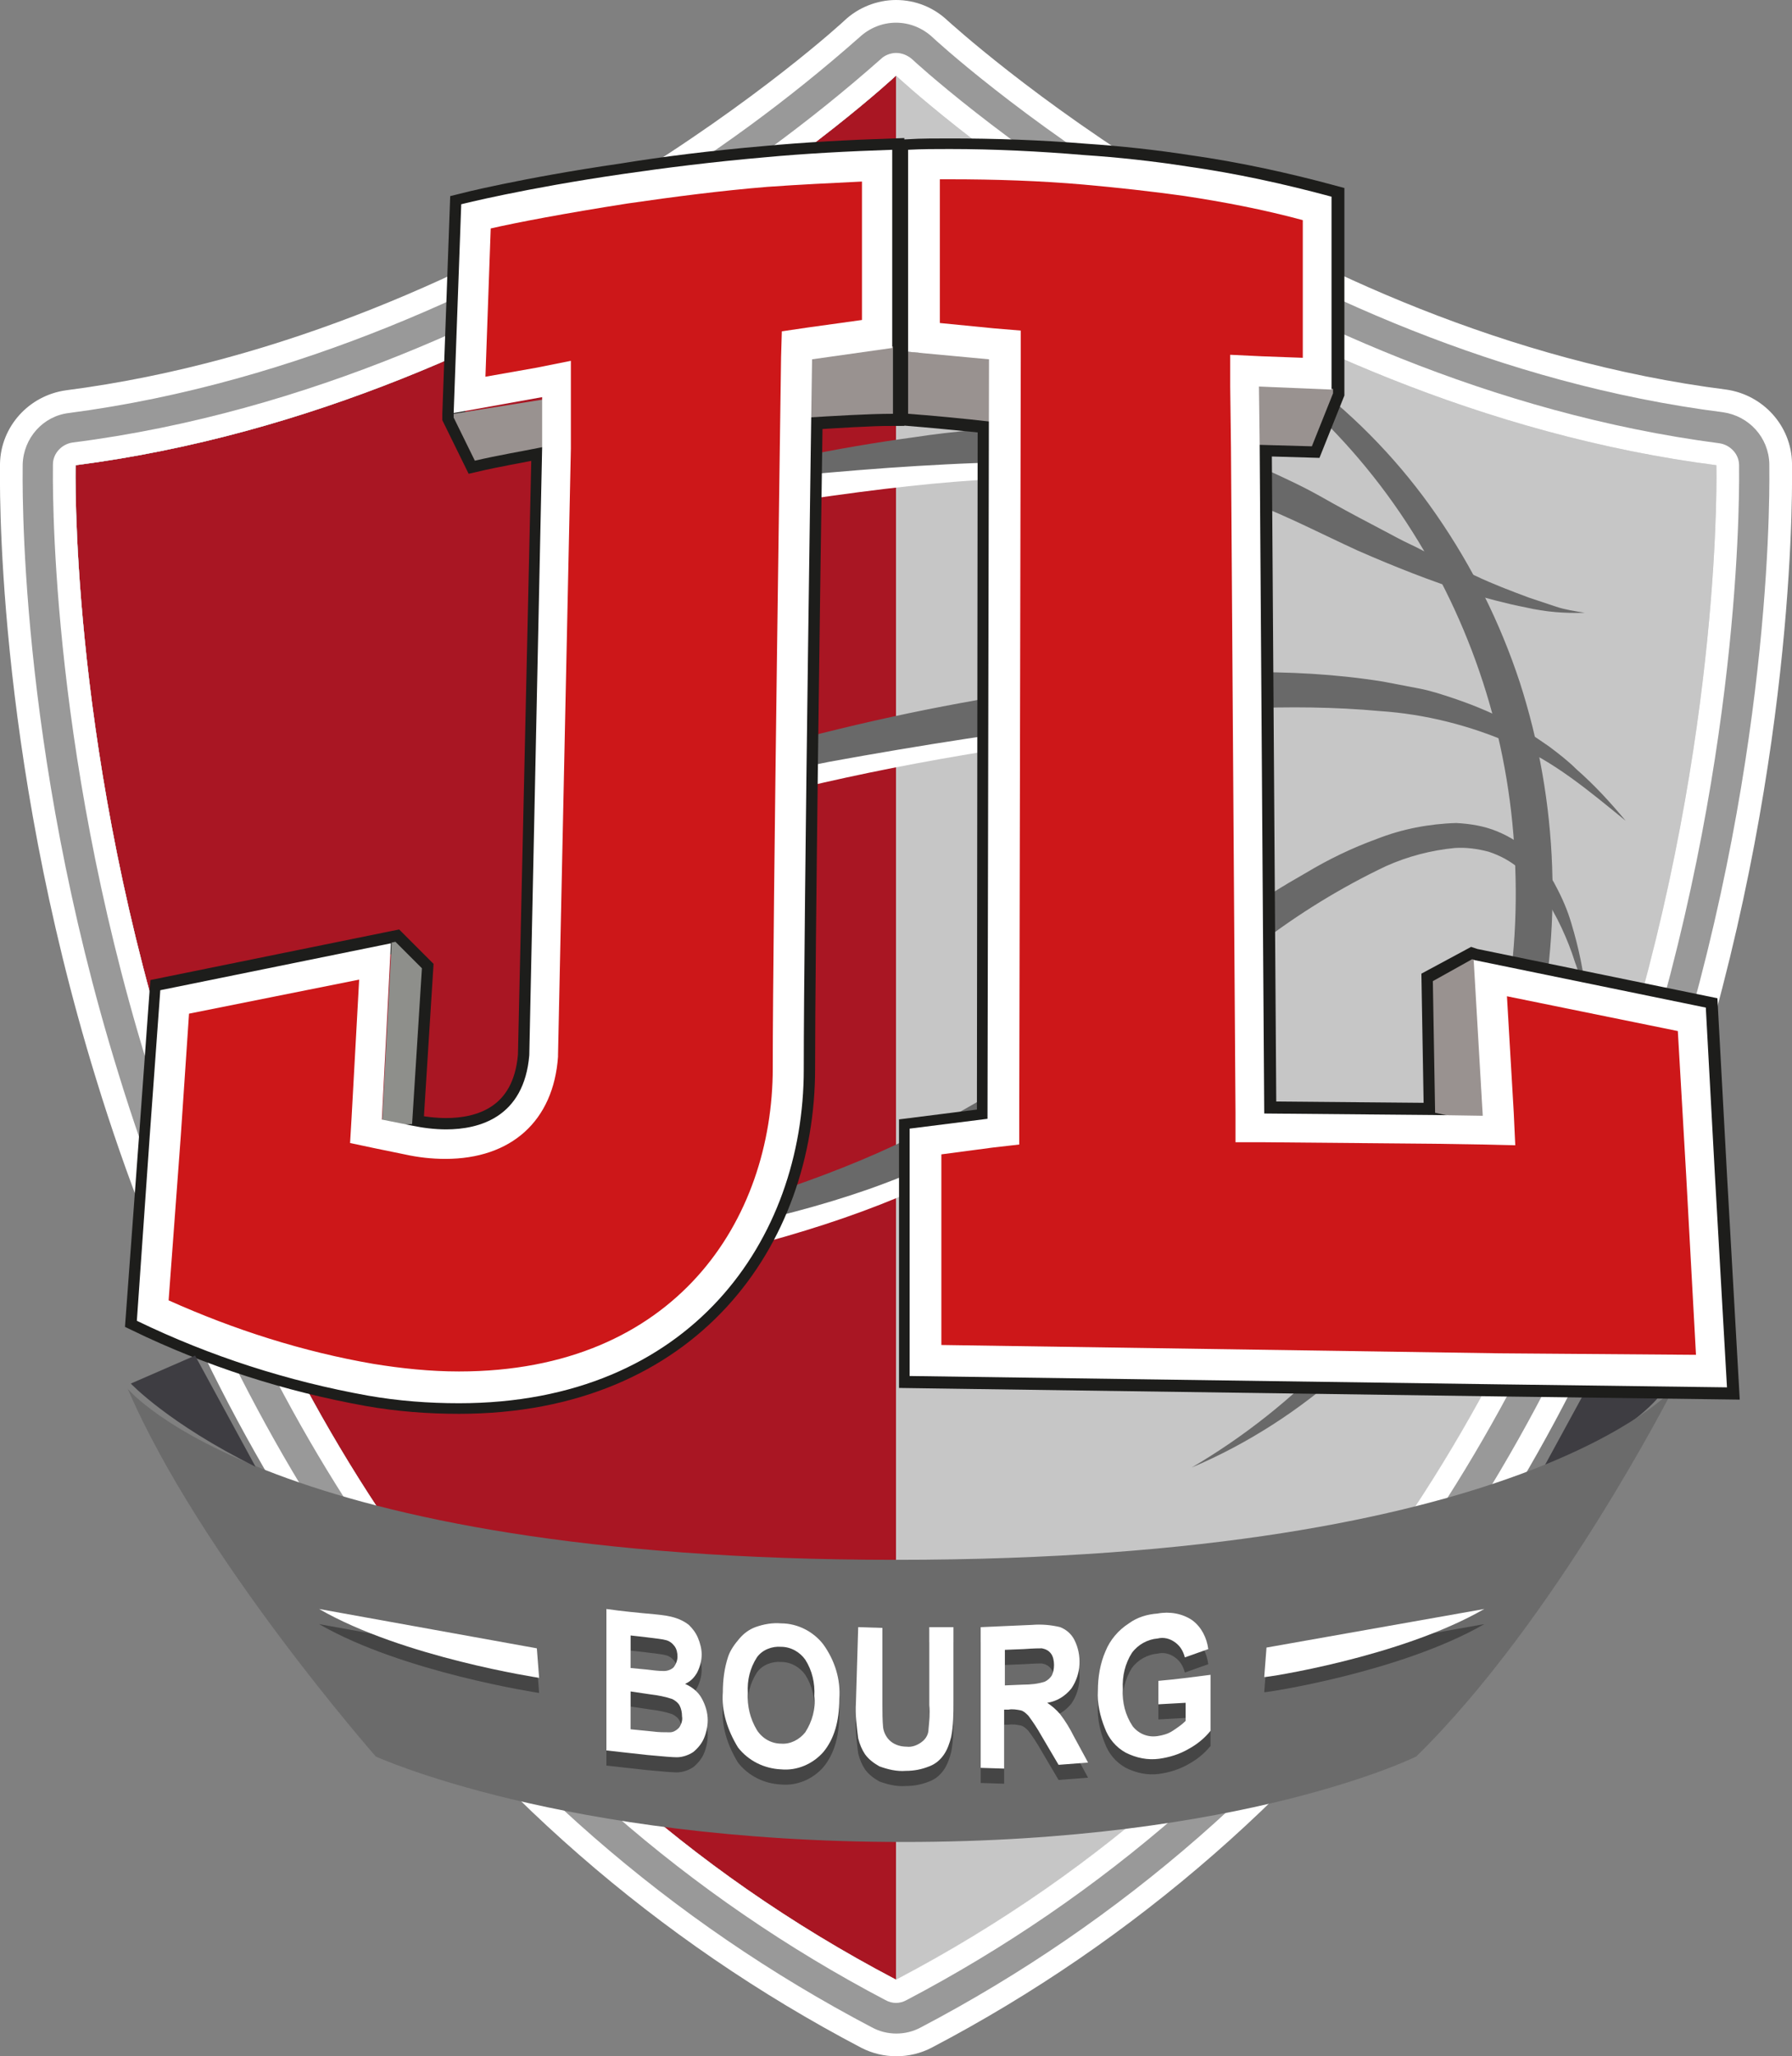 <?xml version="1.0" encoding="utf-8"?>
<!-- Generator: Adobe Illustrator 24.0.1, SVG Export Plug-In . SVG Version: 6.00 Build 0)  -->
<svg version="1.1" id="Calque_1" xmlns="http://www.w3.org/2000/svg" xmlns:xlink="http://www.w3.org/1999/xlink" x="0px" y="0px"
	 width="237px" height="271.8px" viewBox="0 0 237 271.8" enable-background="new 0 0 237 271.8" xml:space="preserve">
<rect x="0" y="0" width="237" height="271.8" fill="#808080" stroke="none"/>
<title>BourgEnBresse</title>
<path fill="#A91623" d="M118.5,261.8V10c0,0-46.5,43.5-108.5,51.5C10,61.5,6.5,203,118.5,261.8z"/>
<path fill="#C6C6C6" d="M118.5,261.8V10c0,0,46.5,43.5,108.5,51.5C227,61.5,230.5,203,118.5,261.8z"/>
<path fill="#FFFFFF" d="M118.5,10c0,0,46.5,43.5,108.5,51.5c0,0,3.5,141.5-108.5,200.2C6.5,203,10,61.5,10,61.5
	C72,53.5,118.5,10,118.5,10 M118.5,0c-2.5,0-5,1-6.8,2.7l0,0c-0.4,0.4-45,41.4-103,48.9c-4.9,0.7-8.6,4.8-8.7,9.7
	c0,1.5-0.8,37.5,12.7,81.3c7.9,25.8,19.2,49,33.5,69c17.6,24.8,40.8,45,67.7,59.1c2.9,1.5,6.4,1.5,9.3,0
	c26.9-14.1,50.1-34.4,67.7-59.1c14.3-19.9,25.5-43.1,33.5-69C237.8,98.8,237,62.8,237,61.2c-0.1-4.9-3.8-9-8.7-9.7
	C170.2,44.1,125.8,3.1,125.3,2.7C123.5,1,121.1,0,118.5,0z"/>
<path fill="#999999" d="M118.5,10c0,0,46.5,43.5,108.5,51.5c0,0,3.5,141.5-108.5,200.2C6.5,203,10,61.5,10,61.5
	C72,53.5,118.5,10,118.5,10 M118.5,3c-1.8,0-3.5,0.7-4.8,1.9l0,0c-9.4,8.3-19.5,15.7-30.2,22.1c-17,10.4-43.8,23.6-74.4,27.6
	c-3.4,0.4-6,3.3-6.1,6.8c0,1.5-0.8,37,12.6,80.3c7.8,25.5,19,48.4,33,68.1c17.3,24.4,40.2,44.3,66.7,58.2c2,1.1,4.5,1.1,6.5,0
	c26.5-13.9,49.3-33.8,66.6-58.2c14.1-19.7,25.2-42.6,33-68.1C234.8,98.3,234,62.8,234,61.3c-0.1-3.5-2.7-6.3-6.1-6.8
	C168.8,47,123.7,5.3,123.3,4.9C122,3.7,120.3,3,118.5,3z"/>
<path fill="#FFFFFF" d="M118.5,10c0,0,46.5,43.5,108.5,51.5c0,0,3.5,141.5-108.5,200.2C6.5,203,10,61.5,10,61.5
	C72,53.5,118.5,10,118.5,10 M118.5,7c-0.7,0-1.5,0.3-2,0.8c-9.5,8.4-19.8,15.9-30.7,22.5C68.4,41,41.1,54.5,9.6,58.5
	C8.2,58.7,7,59.9,7,61.4c0,1.5-0.7,36.3,12.4,79c7.7,25.2,18.6,47.7,32.5,67c17,23.9,39.3,43.4,65.2,57c0.9,0.5,1.9,0.5,2.8,0
	c25.9-13.6,48.3-33.1,65.2-57c13.8-19.3,24.8-41.8,32.5-66.9c13.1-42.7,12.4-77.6,12.4-79c0-1.5-1.2-2.7-2.6-2.9
	C167,50.7,121,8.2,120.6,7.8C120,7.3,119.3,7,118.5,7L118.5,7z"/>
<path fill="none" stroke="#FFFFFF" stroke-width="5" stroke-miterlimit="10" d="M134.9,96.1C94.8,102,74,111.5,74,111.5"/>
<path fill="none" stroke="#FFFFFF" stroke-width="5" stroke-miterlimit="10" d="M90.5,66c22.8-3.7,38.4-5.8,51.5-5.2"/>
<path fill="none" stroke="#FFFFFF" stroke-width="5" stroke-miterlimit="10" d="M75.5,167.5c19.2-3.8,32.6-7.2,44.6-12.5"/>
<path fill="#696969" d="M151.6,39.1c15.4,4.9,29.1,15.5,38.4,29c4.7,6.8,8.4,14.2,11,22.1c5.1,15.8,5.7,32.8,1.8,48.9
	c-2,8-5.1,15.7-9.3,22.8c-8.3,14.2-21,25.8-35.9,32.1c13.8-8.1,25.1-19.9,32.5-34c7.4-13.9,10.9-29.6,10.3-45.3
	c-0.5-15.8-5.2-31.1-13.6-44.4C178.3,56.8,166.1,46,151.6,39.1z"/>
<path fill="#696969" d="M215,108.5c-4.8-3.9-9.5-7.9-15.1-10.2c-5.5-2.4-11.4-3.9-17.4-4.3c-12-1.1-24.2-0.2-36.4,1.2
	s-24.3,3.3-36.4,5.5c-6,1.2-12,2.4-18,3.9s-11.9,3-17.8,4.9c5.5-2.9,11.2-5.3,17.1-7.3c5.9-2,11.8-3.8,17.8-5.3
	c12-3,24.3-5.3,36.6-6.7c12.3-1.4,25-2.1,37.5-0.1c1.6,0.3,3.1,0.6,4.7,0.9s3.1,0.8,4.6,1.3c3,1,6,2.3,8.7,3.8
	c1.4,0.8,2.7,1.7,4,2.6c1.2,0.9,2.5,1.9,3.6,3C210.9,103.8,213,106.1,215,108.5z"/>
<path fill="#696969" d="M90.5,64c10-2.7,20.1-4.8,30.4-6.2c5.2-0.8,10.4-1.2,15.6-1.4c5.3-0.2,10.6,0.2,15.8,1.1
	c5.2,1,10.3,2.5,15.2,4.6c2.4,1.1,4.8,2.2,7.1,3.5s4.5,2.5,6.8,3.7l3.4,1.8c1.1,0.6,2.3,1.1,3.4,1.7l3.4,1.7l3.5,1.6
	c2.3,1.1,4.7,2,7.1,2.9c1.2,0.4,2.4,0.8,3.6,1.2c1.2,0.4,2.5,0.6,3.8,0.8c-2.6,0.1-5.2-0.1-7.8-0.7c-2.6-0.5-5.1-1.2-7.6-1.9
	c-5-1.6-9.8-3.5-14.6-5.6c-4.8-2.2-9.2-4.5-13.9-6.3c-4.6-1.8-9.4-3.2-14.3-4.1c-9.8-1.8-19.9-1.4-30.1-0.8S100.8,63.4,90.5,64z"/>
<path fill="#696969" d="M75.5,165.5c13-3.6,26.1-7,38.3-12.1s23.5-12.2,34-20.3c2.7-2,5.3-4.1,8-6.1c2.7-2.1,5.4-4.1,8.2-6.1
	s5.7-3.8,8.7-5.5c3-1.8,6.1-3.3,9.4-4.5c3.3-1.3,6.9-2,10.5-2.1c1.9,0.1,3.7,0.4,5.4,1.1c1.7,0.7,3.3,1.7,4.6,3
	c1.3,1.3,2.4,2.7,3.2,4.3c0.8,1.5,1.5,3.1,2,4.8c1,3.3,1.7,6.6,2,10c-0.5-1.6-0.9-3.2-1.5-4.8c-0.5-1.6-1.1-3.1-1.8-4.6
	c-0.7-1.5-1.5-2.9-2.4-4.3c-0.9-1.3-2-2.5-3.2-3.5c-1.2-1-2.5-1.7-4-2.2c-1.5-0.4-3-0.6-4.5-0.5c-3.1,0.3-6.2,1.1-9.1,2.4
	c-5.9,2.8-11.6,6.3-16.8,10.3c-2.7,2-5.3,4-7.9,6.1c-2.6,2.1-5.3,4.2-8,6.3c-5.4,4.1-11.1,7.9-17,11.4c-5.9,3.4-12.2,6.3-18.7,8.6
	C102.3,161.6,88.9,163.9,75.5,165.5z"/>
<path fill="#3E3D42" d="M203,196.1l7.2-13.2h10.1C220.3,183,220.8,186.1,203,196.1z"/>
<path fill="#6B6B6B" d="M16.9,183.6c0,0,18.6,22.6,101.6,22.6s102.8-22.6,102.8-22.6s-15.5,30.5-34,48.6c0,0-22.7,11.3-67.8,11.3
	s-69.8-11.3-69.8-11.3S26.4,205.7,16.9,183.6z"/>
<path fill="none" stroke="#1D1D1B" stroke-width="3" stroke-miterlimit="10" d="M226.9,155.3l-1.2-22.1l-30.7-6.3l0,0l-0.3-0.1
	l-5.2,2.8l0.3,17.4v0.3l-22.5-0.2l-0.6-88v-0.3l6.8,0.2l2.8-7v-0.6l0,0V26c-6.3-1.7-12.7-3.1-19.1-4c-4.5-0.7-9.1-1.2-13.6-1.5
	c-6.1-0.5-12.1-0.7-18-0.7c-1.8,0-3.7,0-5.5,0.1v34.9c2.5,0.2,6.7,0.6,10.7,1l-0.1,92.2l-10.3,1.3v32.7l77.8,1.1l30.3,0.4
	L226.9,155.3z"/>
<path fill="none" stroke="#1D1D1B" stroke-width="3" stroke-miterlimit="10" d="M82.3,23.1c-13.1,1.9-21.3,4-21.3,4l-1,27.6l0,0v0.5
	l2.8,5.7c3-0.7,6-1.2,9-1.8v0.1L70,139.5c-0.7,8.2-6.6,9.8-11,9.8c-1.5,0-3.1-0.2-4.5-0.5v-0.2l1.3-20.6l-3.5-3.5l-0.5,0.1l0,0
	l-30.5,6.2l-1.4,19.3l-1.8,24.4c9.7,4.7,20,8,30.6,9.9c4,0.7,8,1,12,1c30.7,0,45.6-21.7,45.6-44.1c0-15.5,0.7-66.3,1-86
	c3.4-0.2,7.7-0.5,10.8-0.5V19.8c-5.9,0.2-11.6,0.5-16.9,1C94.2,21.4,87.8,22.2,82.3,23.1z"/>
<path fill="#3E3D42" d="M25.8,179.2l-8.5,3.7c0,0,5,5.3,16.5,11L25.8,179.2z"/>
<path fill="#999290" d="M60,55.2l2.8,5.7c3-0.7,6-1.2,9-1.8v0.1l2-6.7L60,54.7V55.2z"/>
<path fill="#999290" d="M106.4,47.3l0.3,7.9c3.4-0.2,8.1-0.5,11.4-0.5v-8.9L106.4,47.3z"/>
<path fill="#999290" d="M120.1,54.7c2.7,0.2,7.2,0.6,11.4,1.1l1.3-8.3l-12.7-1L120.1,54.7z"/>
<polygon fill="#999290" points="164.7,51 166.4,58.8 173.5,59 176.3,52 176.3,51.4 "/>
<polygon fill="#8E8F8B" points="54.5,148.6 55.8,128 52.3,124.5 51.8,124.6 50.5,148.8 "/>
<polygon fill="#999290" points="195,126.9 194.7,126.8 189.5,129.7 189.8,147.1 196.2,148.5 "/>
<path fill="#CD1719" d="M122.3,179.9V151l10.3-1.3l0.2-104l-10.7-1V21.7h3.5c6.1,0,12.1,0.2,17.8,0.7c4.6,0.4,9.1,0.9,13.4,1.5
	c5.9,0.9,11.7,2.1,17.4,3.6v21.8l-9.6-0.4l0.1,10.2l0.6,90l24.5,0.3l8.5,0.2l-1.2-20.1l26.6,5.4l2.6,46.5L122.3,179.9z"/>
<path fill="#FFFFFF" d="M125.6,23.7c6,0,12,0.2,17.7,0.7c4.5,0.4,9,0.9,13.3,1.5c5.3,0.8,10.5,1.8,15.7,3.2v18.2l-5.4-0.2l-4.2-0.2
	v4.2l0.1,8l0.6,88v3.9h3.9l22.5,0.2l6.3,0.1l4.3,0.1l-0.2-4.3l-0.9-15.4l22.6,4.6l1.1,19l1.3,23.8l-26-0.2l-73.8-1.1v-25.2l6.8-0.9
	l3.5-0.4v-3.5l0.2-100.4v-3.7l-3.6-0.3l-7.1-0.7V23.7H125.6 M125.6,19.7c-1.8,0-3.7,0-5.5,0.1v26.7l10.7,1l-0.2,100.4l-10.3,1.3
	v32.7l77.8,1.1l30.3,0.4l-1.6-28.1l-1.2-22.1l-30.7-6.3l1.2,20.6l-6.4-0.1l-22.5-0.2l-0.6-88l-0.1-8.1l9.6,0.4V26
	c-6.3-1.7-12.7-3.1-19.1-4c-4.5-0.7-9.1-1.2-13.6-1.5C137.5,20,131.5,19.7,125.6,19.7L125.6,19.7z"/>
<path fill="#CD1719" d="M60.7,183.4c-3.9,0-7.8-0.4-11.7-1c-10-1.8-19.7-4.9-28.9-9.1l2.9-40.8l26.5-5.3l-1.2,22.5l5.6,1.2
	c1.6,0.4,3.3,0.6,5,0.6c7.6,0,12.4-4.2,13-11.6v-0.1l1.7-80.2v-9.2l-11.6,2.1l0.8-23.6c2.9-0.7,10-2.2,19.7-3.6
	c6.2-0.9,12.5-1.7,18.6-2.2c5-0.4,9.9-0.8,14.8-0.9V44l-10.6,1.5v1.7c0,0.8-1.1,74.8-1.1,94c0,11.2-3.8,21.6-10.8,29.1
	C85.7,178.9,74.4,183.4,60.7,183.4L60.7,183.4z"/>
<path fill="#FFFFFF" d="M114,24v18.3l-7.2,1l-3.4,0.5l-0.1,3.4c0,0.8-1.1,74.8-1.1,94c0,20-12.8,40.1-41.5,40.1
	c-3.8,0-7.6-0.4-11.3-1c-9.3-1.6-18.4-4.5-27.1-8.4l1.6-21.6l1.1-16.3l22.5-4.5l-1,18.2l-0.2,3.4l3.3,0.7l3.9,0.8
	c1.8,0.4,3.6,0.6,5.4,0.6c8.7,0,14.3-5,14.9-13.5v-0.2l1.7-80.2v-0.1v-6.7v-4.8L71,48.6l-6.8,1.2l0.7-19.6c3.5-0.8,9.8-2,18.1-3.3
	c6.2-0.9,12.4-1.7,18.5-2.2C105.7,24.4,109.9,24.2,114,24 M118,19.8c-5.9,0.2-11.6,0.5-16.9,1c-6.9,0.6-13.2,1.4-18.7,2.2
	c-13.1,1.9-21.4,4-21.4,4l-1,27.6l11.7-2.1v6.7L70,139.5c-0.7,8.2-6.6,9.8-11,9.8c-1.5,0-3.1-0.2-4.5-0.5l-4-0.8l1.2-23.3l-30.5,6.2
	l-1.4,19.3l-1.7,24.4c9.7,4.7,20,8,30.6,9.9c4,0.7,8,1,12,1c30.7,0,45.6-21.7,45.6-44.1c0-19.4,1.1-93.9,1.1-93.9l10.6-1.5L118,19.8
	L118,19.8z"/>
<path fill="#454545" d="M42.2,214.7l28.8,5.2l0.3,3.9C71.3,223.8,53.3,221.1,42.2,214.7z"/>
<path fill="#454545" d="M196.3,214.7l-28.8,5.1l-0.3,3.9C167.2,223.8,185.2,221.1,196.3,214.7z"/>
<path fill="#454545" d="M80.2,214.7c2.1,0.3,4.2,0.5,6.4,0.7c1,0.1,1.9,0.2,2.8,0.5c0.6,0.2,1.2,0.5,1.7,0.9c0.5,0.5,0.9,1,1.2,1.7
	c0.3,0.7,0.5,1.5,0.5,2.2c0,0.8-0.2,1.6-0.6,2.4c-0.4,0.7-0.9,1.2-1.6,1.5c0.9,0.4,1.7,1,2.2,1.9c0.5,0.9,0.8,1.9,0.8,2.9
	c0,0.8-0.2,1.7-0.5,2.4c-0.3,0.7-0.8,1.3-1.4,1.8c-0.6,0.4-1.4,0.7-2.2,0.7c-0.5,0-1.8-0.1-3.9-0.3c-1.8-0.2-3.6-0.4-5.4-0.6
	L80.2,214.7z M83.4,218.2v4.3l2.1,0.2c0.8,0.1,1.6,0.2,2.3,0.2c0.5,0,1-0.2,1.3-0.5c0.3-0.4,0.5-0.9,0.5-1.4c0-0.5-0.1-1-0.4-1.4
	c-0.3-0.4-0.7-0.7-1.2-0.8c-0.3-0.1-1.2-0.2-2.8-0.4L83.4,218.2z M83.4,225.6v5l3,0.3c0.7,0.1,1.5,0.1,2.2,0.1
	c0.5,0,0.9-0.3,1.2-0.6c0.3-0.4,0.5-1,0.4-1.5c0-0.5-0.1-1-0.3-1.4c-0.2-0.4-0.6-0.7-1-0.9c-0.9-0.3-1.9-0.5-2.8-0.6L83.4,225.6z"/>
<path fill="#454545" d="M95.6,225.7c0-1.6,0.2-3.2,0.7-4.7c0.3-0.9,0.9-1.7,1.5-2.4c0.6-0.7,1.3-1.2,2.1-1.5
	c1.1-0.4,2.3-0.6,3.4-0.5c2.2,0,4.3,1.1,5.6,2.8c1.5,2.1,2.3,4.6,2.1,7.2c0,3-0.7,5.3-2.1,7c-1.4,1.6-3.5,2.5-5.6,2.3
	c-2.2-0.1-4.3-1.1-5.7-2.9C96.2,230.7,95.4,228.2,95.6,225.7z M98.9,225.8c-0.1,1.7,0.3,3.4,1.2,4.9c0.7,1.1,1.9,1.8,3.2,1.8
	c1.2,0.1,2.4-0.5,3.2-1.5c0.9-1.4,1.4-3.1,1.2-4.8c0.1-1.7-0.3-3.4-1.2-4.8c-0.7-1-1.9-1.7-3.2-1.7c-1.2-0.1-2.5,0.4-3.2,1.4
	C99.2,222.5,98.8,224.1,98.9,225.8z"/>
<path fill="#454545" d="M113.5,217.1l3.2,0.1v10.1c0,1,0,2.1,0.1,3.1c0.1,0.7,0.5,1.4,1,1.8c0.6,0.5,1.4,0.7,2.1,0.7
	c0.7,0.1,1.5-0.2,2.1-0.7c0.5-0.4,0.8-1,0.8-1.6c0.1-1,0.2-2.1,0.1-3.2v-10.3h3.2v9.8c0,1.6,0,3.2-0.3,4.7c-0.2,0.8-0.5,1.7-1,2.4
	c-0.5,0.7-1.1,1.2-1.9,1.5c-1,0.4-2,0.6-3.1,0.6c-1.2,0.1-2.4-0.2-3.5-0.6c-0.7-0.4-1.4-0.9-1.9-1.6c-0.4-0.6-0.7-1.3-0.9-2.1
	c-0.2-1.6-0.4-3.1-0.3-4.7L113.5,217.1z"/>
<path fill="#454545" d="M129.7,235.7v-18.6c2.3-0.1,4.5-0.2,6.8-0.3c1.2-0.1,2.5,0,3.7,0.3c0.8,0.3,1.5,0.9,1.9,1.7
	c1,2,0.9,4.5-0.4,6.4c-0.8,1-1.9,1.7-3.2,1.9c0.6,0.4,1.2,0.9,1.7,1.5c0.7,0.9,1.3,1.9,1.8,2.9l1.9,3.5l-3.9,0.3l-2.3-3.9
	c-0.5-0.9-1.1-1.8-1.7-2.6c-0.3-0.3-0.6-0.6-1-0.7c-0.5-0.1-1.1-0.2-1.6-0.1h-0.6v7.8L129.7,235.7z M132.9,224.8l2.4-0.1
	c1,0,2-0.1,2.9-0.4c0.4-0.2,0.7-0.5,0.9-0.8c0.2-0.4,0.3-0.9,0.3-1.4c0-0.5-0.1-1.1-0.4-1.5c-0.3-0.4-0.7-0.6-1.2-0.7
	c-0.3,0-1,0-2.4,0.1l-2.5,0.1L132.9,224.8z"/>
<path fill="#454545" d="M153.2,227.3c0-1,0-2.1,0-3.1c2.3-0.2,4.6-0.5,6.9-0.8v7.4c-0.8,1-1.8,1.8-2.9,2.4c-1.2,0.7-2.5,1.1-3.9,1.3
	c-1.5,0.2-3-0.1-4.4-0.8c-1.3-0.7-2.3-1.9-2.8-3.3c-0.6-1.5-1-3.2-0.9-4.9c0-1.8,0.3-3.6,1-5.2c0.6-1.5,1.7-2.8,3.1-3.7
	c1.1-0.8,2.4-1.2,3.8-1.3c1.6-0.3,3.3,0,4.6,0.9c1.2,0.9,1.9,2.3,2.1,3.8l-3.1,1.1c-0.2-0.8-0.6-1.5-1.3-2c-0.7-0.5-1.5-0.7-2.3-0.5
	c-1.3,0.1-2.6,0.8-3.4,1.9c-0.9,1.4-1.3,3.1-1.2,4.8c-0.1,1.7,0.3,3.4,1.3,4.9c0.8,1,2,1.5,3.3,1.3c0.7-0.1,1.4-0.3,2-0.7
	c0.6-0.4,1.2-0.8,1.7-1.3v-2.4L153.2,227.3z"/>
<path fill="#FFFFFF" d="M42.2,212.7l28.8,5.2l0.3,3.9C71.3,221.8,53.3,219.1,42.2,212.7z"/>
<path fill="#FFFFFF" d="M196.3,212.7l-28.8,5.1l-0.3,3.9C167.2,221.8,185.2,219.1,196.3,212.7z"/>
<path fill="#FFFFFF" d="M80.2,212.7c2.1,0.3,4.2,0.5,6.4,0.7c1,0.1,1.9,0.2,2.8,0.5c0.6,0.2,1.2,0.5,1.7,0.9c0.5,0.5,0.9,1,1.2,1.7
	c0.3,0.7,0.5,1.5,0.5,2.2c0,0.8-0.2,1.6-0.6,2.4c-0.4,0.7-0.9,1.2-1.6,1.5c0.9,0.4,1.7,1,2.2,1.9c0.5,0.9,0.8,1.9,0.8,2.9
	c0,0.8-0.2,1.7-0.5,2.4c-0.3,0.7-0.8,1.3-1.4,1.8c-0.6,0.4-1.4,0.7-2.2,0.7c-0.5,0-1.8-0.1-3.9-0.3c-1.8-0.2-3.6-0.4-5.4-0.6
	L80.2,212.7z M83.4,216.2v4.3l2.1,0.2c0.8,0.1,1.6,0.2,2.3,0.2c0.5,0,1-0.2,1.3-0.5c0.3-0.4,0.5-0.9,0.5-1.4c0-0.5-0.1-1-0.4-1.4
	c-0.3-0.4-0.7-0.7-1.2-0.8c-0.3-0.1-1.2-0.2-2.8-0.4L83.4,216.2z M83.4,223.6v5l3,0.3c0.7,0.1,1.5,0.1,2.2,0.1
	c0.5,0,0.9-0.3,1.2-0.6c0.3-0.4,0.5-1,0.4-1.5c0-0.5-0.1-1-0.3-1.4c-0.2-0.4-0.6-0.7-1-0.9c-0.9-0.3-1.9-0.5-2.8-0.6L83.4,223.6z"/>
<path fill="#FFFFFF" d="M95.6,223.7c0-1.6,0.2-3.2,0.7-4.7c0.3-0.9,0.9-1.7,1.5-2.4c0.6-0.7,1.3-1.2,2.1-1.5
	c1.1-0.4,2.3-0.6,3.4-0.5c2.2,0,4.3,1.1,5.6,2.8c1.5,2.1,2.3,4.6,2.1,7.2c0,3-0.7,5.3-2.1,7c-1.4,1.6-3.5,2.5-5.6,2.3
	c-2.2-0.1-4.3-1.1-5.7-2.9C96.2,228.7,95.4,226.2,95.6,223.7z M98.9,223.8c-0.1,1.7,0.3,3.4,1.2,4.9c0.7,1.1,1.9,1.8,3.2,1.8
	c1.2,0.1,2.4-0.5,3.2-1.5c0.9-1.4,1.4-3.1,1.2-4.8c0.1-1.7-0.3-3.4-1.2-4.8c-0.7-1-1.9-1.7-3.2-1.7c-1.2-0.1-2.5,0.4-3.2,1.4
	C99.2,220.5,98.8,222.1,98.9,223.8z"/>
<path fill="#FFFFFF" d="M113.5,215.1l3.2,0.1v10.1c0,1,0,2.1,0.1,3.1c0.1,0.7,0.5,1.4,1,1.8c0.6,0.5,1.4,0.7,2.1,0.7
	c0.7,0.1,1.5-0.2,2.1-0.7c0.5-0.4,0.8-1,0.8-1.6c0.1-1,0.2-2.1,0.1-3.2v-10.3h3.2v9.8c0,1.6,0,3.2-0.3,4.7c-0.2,0.8-0.5,1.7-1,2.4
	c-0.5,0.7-1.1,1.2-1.9,1.5c-1,0.4-2,0.6-3.1,0.6c-1.2,0.1-2.4-0.2-3.5-0.6c-0.7-0.4-1.4-0.9-1.9-1.6c-0.4-0.6-0.7-1.3-0.9-2.1
	c-0.2-1.6-0.4-3.1-0.3-4.7L113.5,215.1z"/>
<path fill="#FFFFFF" d="M129.7,233.7v-18.6c2.3-0.1,4.5-0.2,6.8-0.3c1.2-0.1,2.5,0,3.7,0.3c0.8,0.3,1.5,0.9,1.9,1.7
	c1,2,0.9,4.5-0.4,6.4c-0.8,1-1.9,1.7-3.2,1.9c0.6,0.4,1.2,0.9,1.7,1.5c0.7,0.9,1.3,1.9,1.8,2.9l1.9,3.5l-3.9,0.3l-2.3-3.9
	c-0.5-0.9-1.1-1.8-1.7-2.6c-0.3-0.3-0.6-0.6-1-0.7c-0.5-0.1-1.1-0.2-1.6-0.1h-0.6v7.8L129.7,233.7z M132.9,222.8l2.4-0.1
	c1,0,2-0.1,2.9-0.4c0.4-0.2,0.7-0.5,0.9-0.8c0.2-0.4,0.3-0.9,0.3-1.4c0-0.5-0.1-1.1-0.4-1.5c-0.3-0.4-0.7-0.6-1.2-0.7
	c-0.3,0-1,0-2.4,0.1l-2.5,0.1L132.9,222.8z"/>
<path fill="#FFFFFF" d="M153.2,225.3c0-1,0-2.1,0-3.1c2.3-0.2,4.6-0.5,6.9-0.8v7.4c-0.8,1-1.8,1.8-2.9,2.4c-1.2,0.7-2.5,1.1-3.9,1.3
	c-1.5,0.2-3-0.1-4.4-0.8c-1.3-0.7-2.3-1.9-2.8-3.3c-0.6-1.5-1-3.2-0.9-4.9c0-1.8,0.3-3.6,1-5.2c0.6-1.5,1.7-2.8,3.1-3.7
	c1.1-0.8,2.4-1.2,3.8-1.3c1.6-0.3,3.3,0,4.6,0.9c1.2,0.9,1.9,2.3,2.1,3.8l-3.1,1.1c-0.2-0.8-0.6-1.5-1.3-2c-0.7-0.5-1.5-0.7-2.3-0.5
	c-1.3,0.1-2.6,0.8-3.4,1.9c-0.9,1.4-1.3,3.1-1.2,4.8c-0.1,1.7,0.3,3.4,1.3,4.9c0.8,1,2,1.5,3.3,1.3c0.7-0.1,1.4-0.3,2-0.7
	c0.6-0.4,1.2-0.8,1.7-1.3v-2.4L153.2,225.3z"/>
</svg>
